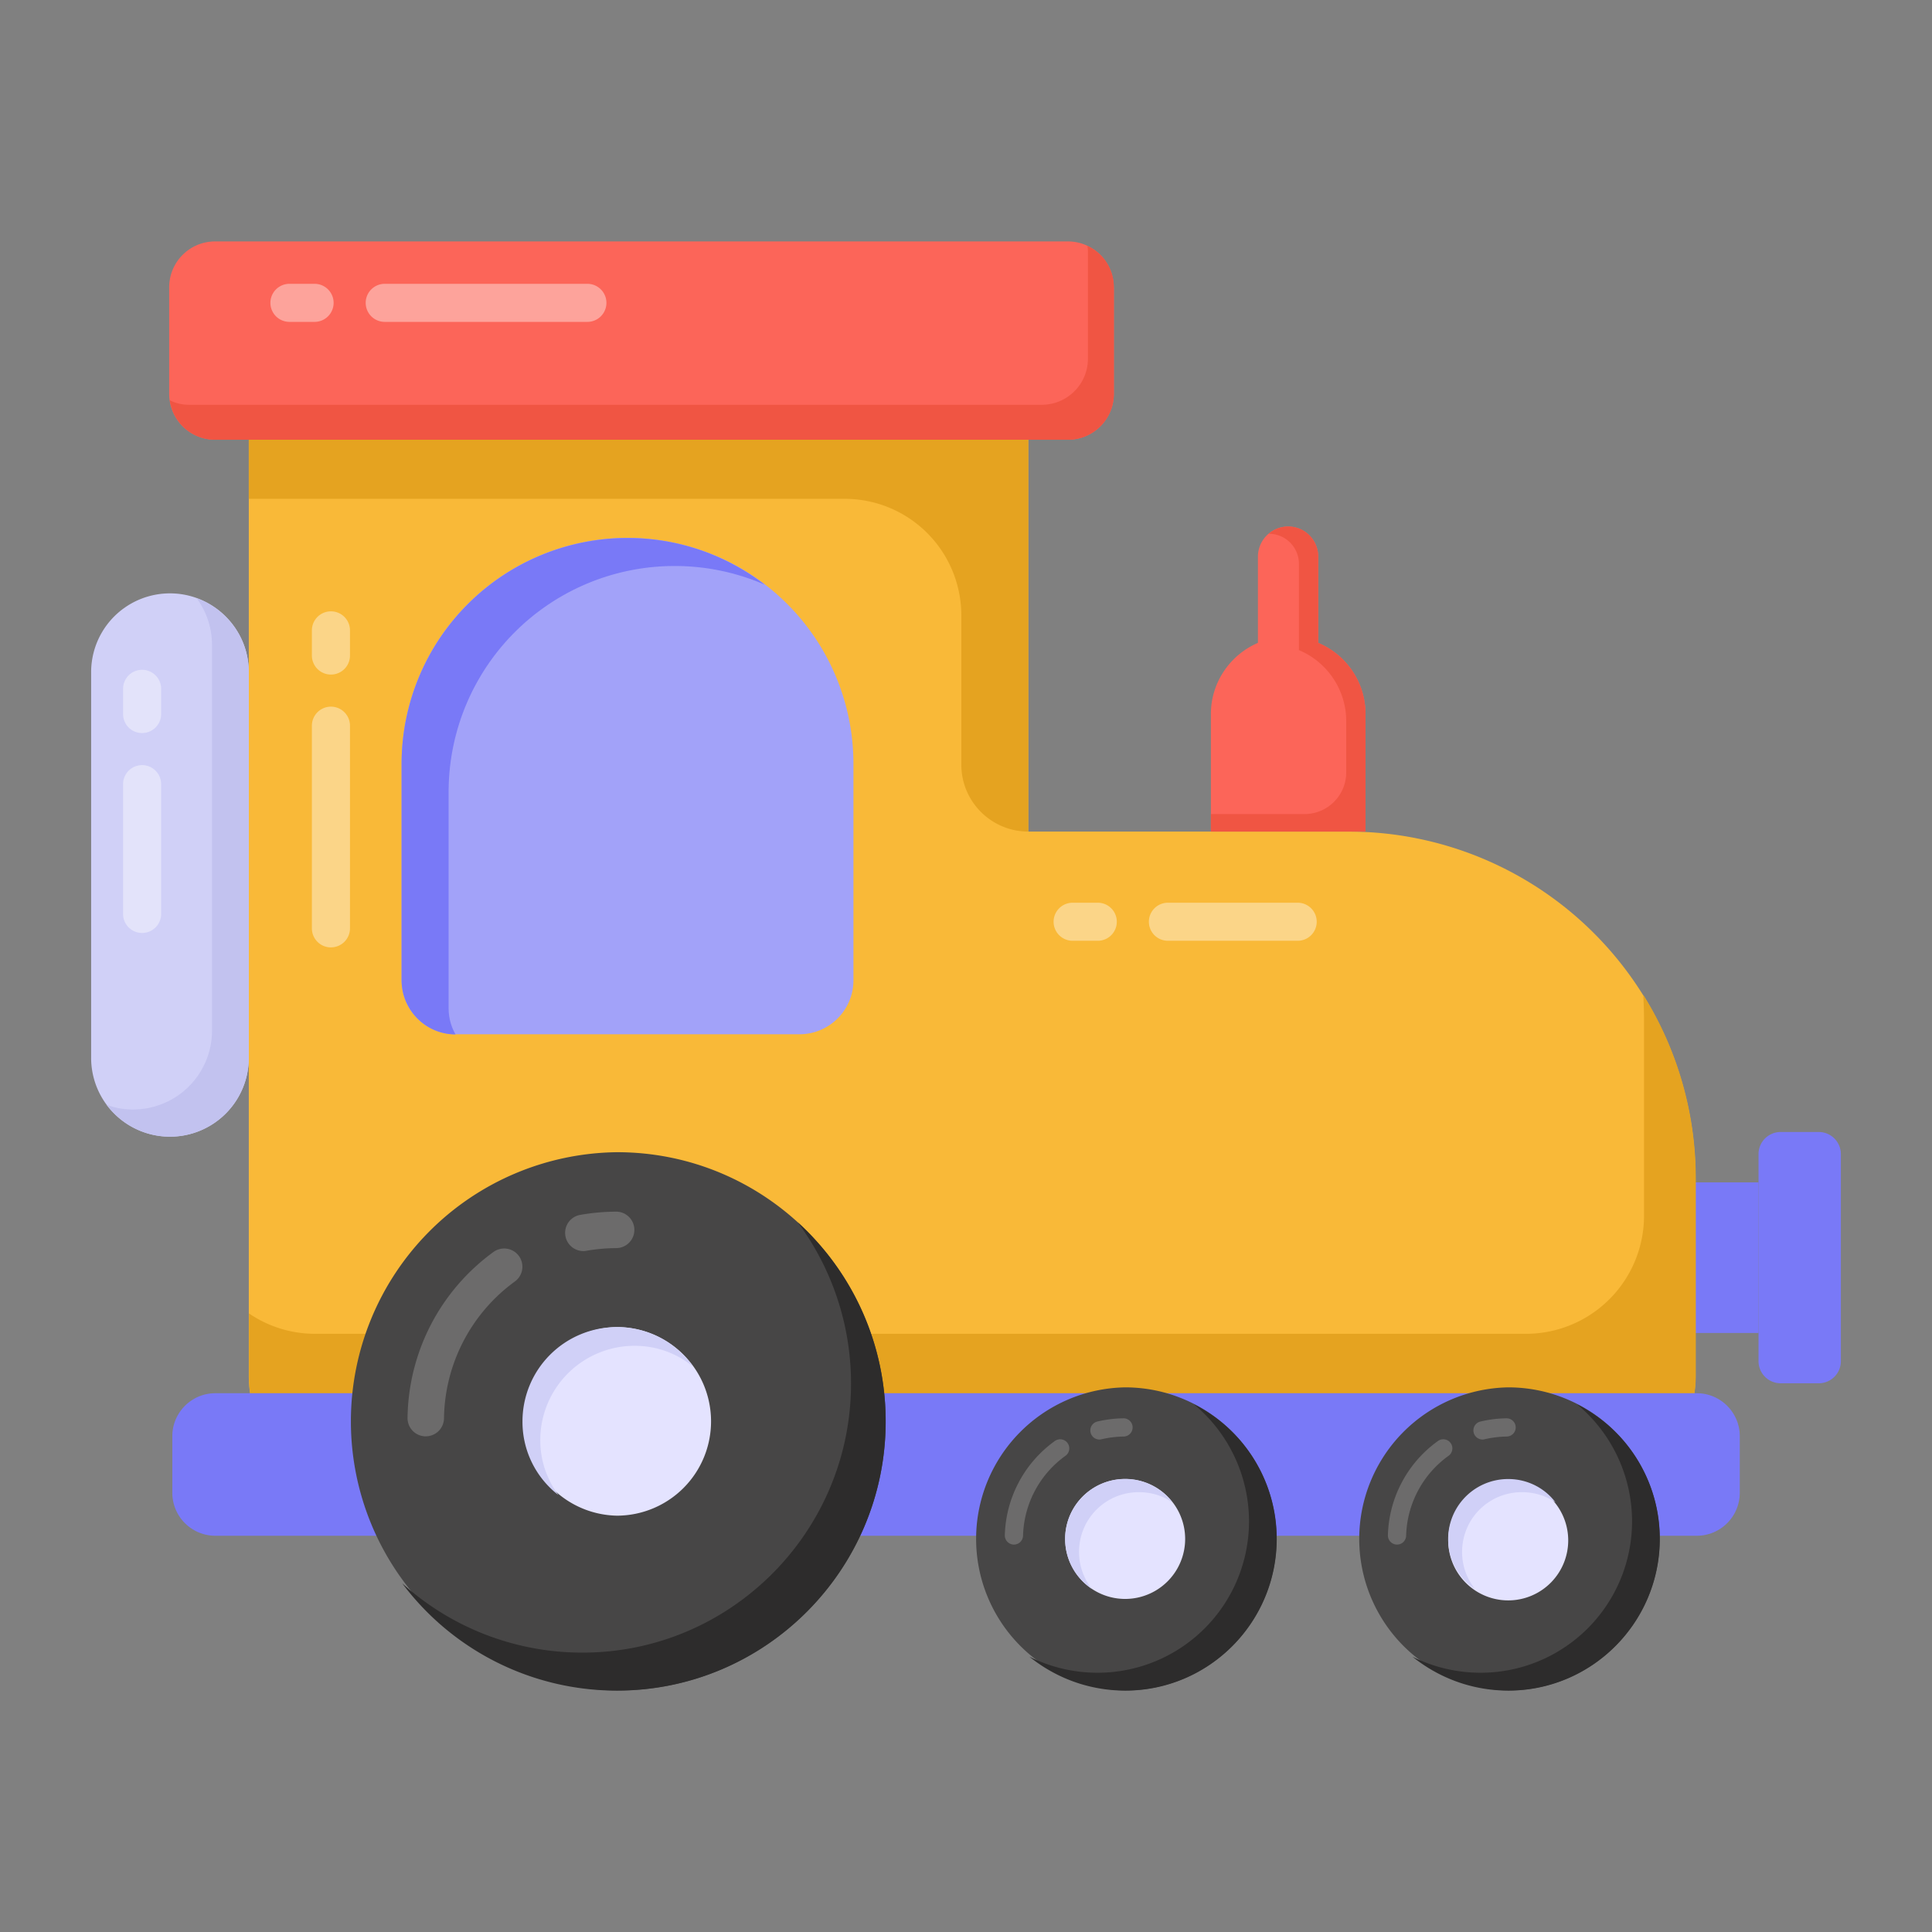 <?xml version="1.0" standalone="no"?><!DOCTYPE svg PUBLIC "-//W3C//DTD SVG 1.1//EN" "http://www.w3.org/Graphics/SVG/1.1/DTD/svg11.dtd"><svg class="icon" width="200px" height="200.00px" viewBox="0 0 1024 1024" version="1.1" xmlns="http://www.w3.org/2000/svg"><rect x="0" y="0" width="1024" height="1024" fill="#808080" stroke="none"/><path d="M898.434 626.688h33.618v79.814h-33.618z" fill="#7979F7" /><path d="M932.053 611.695v109.742c0 6.492 5.255 11.728 11.728 11.728h20.21a11.708 11.708 0 0 0 11.708-11.708v-109.742a11.708 11.708 0 0 0-11.708-11.728h-20.21a11.708 11.708 0 0 0-11.728 11.728z" fill="#7979F7" /><path d="M898.686 624.64v104.545a62.541 62.541 0 0 1-62.541 62.541H194.405a62.541 62.541 0 0 1-62.541-62.541V233.066h413.136v207.698h169.829a183.876 183.876 0 0 1 183.856 183.856z" fill="#F9B938" /><path d="M898.802 624.64v104.525a62.599 62.599 0 0 1-62.599 62.599H194.367a62.406 62.406 0 0 1-62.406-62.599v-33.038c9.834 6.762 22.026 10.82 34.971 10.82h641.835a62.599 62.599 0 0 0 62.599-62.599v-104.525c0-4.251-0.213-8.501-0.386-12.558a183.702 183.702 0 0 1 27.822 97.377zM545 440.745v-207.698H131.864v31.338h315.836a61.826 61.826 0 0 1 61.826 61.826v79.08c0 19.572 15.882 35.454 35.473 35.454z" fill="#E5A320" /><path d="M922.122 761.238v29.947a22.798 22.798 0 0 1-22.798 22.798H114.128a22.798 22.798 0 0 1-22.798-22.798V761.238c0-12.597 10.221-22.798 22.798-22.798h785.195c12.597 0 22.798 10.201 22.798 22.798z" fill="#7979F7" /><path d="M590.365 152.306v56.417a24.344 24.344 0 0 1-24.344 24.344H114.012a24.344 24.344 0 0 1-24.344-24.344v-56.417c0-13.467 10.897-24.344 24.344-24.344h451.97c13.447 0 24.344 10.878 24.344 24.344z" fill="#FC6559" /><path d="M590.365 152.228v56.552c0 13.428-10.858 24.286-24.286 24.286h-452.106a24.151 24.151 0 0 1-23.958-20.924c3.014 1.584 6.53 2.396 10.221 2.396H552.187c13.409 0 24.441-10.878 24.441-24.441v-56.417c0-1.101 0-2.222-0.328-3.342 8.308 3.671 14.066 12.153 14.066 21.89z" fill="#F05543" /><path d="M469.436 753.336c0 78.635-63.758 142.664-142.394 142.664a142.664 142.664 0 0 1 0-285.31c78.635 0 142.394 64.01 142.394 142.645z" fill="#474646" /><path d="M225.666 761.296h-0.193a9.66 9.66 0 0 1-9.467-9.834 110.36 110.36 0 0 1 45.52-87.871 9.641 9.641 0 1 1 11.399 15.592 91.233 91.233 0 0 0-37.598 72.627 9.66 9.66 0 0 1-9.66 9.467zM309.035 663.088a9.66 9.66 0 0 1-1.662-19.147c6.299-1.121 12.713-1.7 19.128-1.739h0.039a9.66 9.66 0 0 1 0.058 19.321 95.251 95.251 0 0 0-15.862 1.43 8.617 8.617 0 0 1-1.7 0.155z" fill="#FFFFFF" opacity=".2" /><path d="M469.417 753.394c0 78.597-63.739 142.664-142.336 142.664a142.046 142.046 0 0 1-113.915-56.88 142.239 142.239 0 0 0 95.541 36.748c78.597 0 142.355-64.068 142.355-142.664a143.244 143.244 0 0 0-28.286-85.475 142.549 142.549 0 0 1 46.64 105.607z" fill="#2D2C2C" /><path d="M376.871 753.336a49.983 49.983 0 0 1-49.906 50.002 50.002 50.002 0 0 1 0-99.985 49.983 49.983 0 0 1 49.906 49.983z" fill="#E4E3FF" /><path d="M367.346 724.335c-8.636-7.052-19.321-11.032-30.99-11.032a49.983 49.983 0 0 0-50.002 50.002c0 10.858 3.497 20.77 9.583 29.078a48.978 48.978 0 0 1-19.012-38.989 49.983 49.983 0 0 1 50.002-50.002c16.77 0 31.628 8.308 40.419 20.924z" fill="#D0D0F7" /><path d="M452.338 404.808v114.765c0 15.804-12.829 28.614-28.633 28.614H241.509a28.633 28.633 0 0 1-28.653-28.633v-114.746a119.731 119.731 0 1 1 239.481 0z" fill="#A2A2F9" /><path d="M405.349 309.905a119.402 119.402 0 0 0-47.761-9.912 119.731 119.731 0 0 0-119.808 119.673v114.707c0 4.946 1.275 9.738 3.671 13.892-15.824 0-28.595-12.945-28.595-28.749v-114.707a119.731 119.731 0 0 1 119.808-119.653c27.32 0 52.552 9.255 72.704 24.75z" fill="#7979F7" /><path d="M131.864 356.275v204.414a41.771 41.771 0 1 1-83.562 0V356.275a41.771 41.771 0 0 1 83.562 0z" fill="#D0D0F7" /><path d="M131.864 356.236v204.491a41.771 41.771 0 0 1-71.41 29.387 36.323 36.323 0 0 1-3.999-4.637c4.309 1.778 9.1 2.57 14.066 2.57a41.791 41.791 0 0 0 41.849-41.849V341.861c0-9.274-3.033-17.891-8.153-24.769 5.912 2.087 11.013 5.429 15.341 9.757 7.67 7.496 12.307 17.891 12.307 29.387z" fill="#C2C2EF" /><path d="M723.755 378.455v62.29h-81.959v-62.29c0-16.944 10.395-31.493 24.924-37.714v-45.694a16.036 16.036 0 0 1 15.978-15.978c8.946 0 15.978 7.187 15.978 15.978v45.694a40.863 40.863 0 0 1 25.078 37.714z" fill="#FC6559" /><path d="M723.755 378.455v62.29h-81.959v-9.274h49.596c12.23 0 22.142-9.892 22.142-22.122v-27.068c0-16.77-10.163-31.454-25.078-37.714V298.892a15.92 15.92 0 0 0-15.978-15.978 15.553 15.553 0 0 1 10.24-3.845c8.926 0 15.959 7.187 15.959 15.978v45.694a40.863 40.863 0 0 1 25.078 37.714z" fill="#F05543" /><path d="M676.613 815.664a80.297 80.297 0 0 1-80.181 80.316 80.336 80.336 0 0 1 0-160.652 80.297 80.297 0 0 1 80.181 80.336z" fill="#474646" /><path d="M537.407 818.659h-0.155a4.85 4.85 0 0 1-4.676-4.985 63.585 63.585 0 0 1 26.701-50.041 4.83 4.83 0 0 1 5.622 7.844 53.963 53.963 0 0 0-22.663 42.506 4.83 4.83 0 0 1-4.83 4.676zM582.637 762.977a4.83 4.83 0 0 1-1.121-9.506c4.521-1.082 9.177-1.662 13.853-1.739h0.077a4.83 4.83 0 0 1 0.077 9.66c-3.98 0.077-7.941 0.56-11.786 1.468a4.598 4.598 0 0 1-1.101 0.135z" fill="#FFFFFF" opacity=".2" /><path d="M676.69 815.626c0 44.283-35.937 80.432-80.22 80.432-19.34 0-36.941-6.762-50.852-17.968 10.82 5.41 23.185 8.501 36.149 8.501a80.278 80.278 0 0 0 80.239-80.239 80.761 80.761 0 0 0-29.194-62.058 79.795 79.795 0 0 1 43.877 71.332z" fill="#2D2C2C" /><path d="M628.156 815.664a31.802 31.802 0 1 1-63.604 0 31.802 31.802 0 0 1 63.604 0z" fill="#E4E3FF" /><path d="M621.394 796.286c-5.023-3.478-11.206-5.41-17.775-5.41-17.582 0-31.705 14.104-31.705 31.705 0 7.342 2.512 14.104 6.762 19.533a31.763 31.763 0 0 1 17.775-58.194c10.066 0 19.34 4.83 24.943 12.365z" fill="#D0D0F7" /><path d="M879.674 815.664a80.297 80.297 0 0 1-80.181 80.316 80.336 80.336 0 0 1 0-160.652 80.297 80.297 0 0 1 80.181 80.336z" fill="#474646" /><path d="M740.449 818.659h-0.155a4.85 4.85 0 0 1-4.676-4.985 63.585 63.585 0 0 1 26.701-50.041 4.83 4.83 0 0 1 5.622 7.844 53.963 53.963 0 0 0-22.663 42.506 4.83 4.83 0 0 1-4.83 4.676zM785.678 762.977a4.83 4.83 0 0 1-1.121-9.506c4.502-1.082 9.177-1.662 13.853-1.739h0.077a4.83 4.83 0 0 1 0.077 9.66c-3.98 0.077-7.941 0.56-11.786 1.468a4.598 4.598 0 0 1-1.101 0.135z" fill="#FFFFFF" opacity=".2" /><path d="M879.732 815.626c0 44.283-35.956 80.432-80.239 80.432-19.321 0-36.922-6.762-50.852-17.968 10.82 5.41 23.204 8.501 36.168 8.501a80.278 80.278 0 0 0 80.22-80.239 80.761 80.761 0 0 0-29.174-62.058 79.795 79.795 0 0 1 43.877 71.332z" fill="#2D2C2C" /><path d="M831.179 815.664a31.802 31.802 0 1 1-63.585 0 31.802 31.802 0 0 1 63.585 0z" fill="#E4E3FF" /><path d="M824.436 796.286c-5.023-3.478-11.206-5.41-17.775-5.41-17.601 0-31.725 14.104-31.725 31.705 0 7.342 2.512 14.104 6.762 19.533a31.763 31.763 0 0 1 17.775-58.194c10.085 0 19.359 4.83 24.962 12.365z" fill="#D0D0F7" /><path d="M321.42 160.517a10.085 10.085 0 0 1-10.085 10.085h-107.423a10.085 10.085 0 0 1 0-20.171h107.423c5.564 0 10.085 4.521 10.085 10.085zM176.824 160.517a10.085 10.085 0 0 1-10.085 10.085h-13.331a10.085 10.085 0 0 1 0-20.171h13.331c5.564 0 10.085 4.521 10.085 10.085z" fill="#FFFFFF" opacity=".4" /><path d="M175.394 502.146a10.085 10.085 0 0 1-10.085-10.105v-107.404a10.085 10.085 0 0 1 20.19 0v107.423a10.085 10.085 0 0 1-10.105 10.066zM175.394 357.531a10.085 10.085 0 0 1-10.085-10.085v-13.331a10.085 10.085 0 0 1 20.19 0v13.331a10.085 10.085 0 0 1-10.105 10.085z" fill="#FFFFFF" opacity=".4" /><path d="M697.885 488.545a10.085 10.085 0 0 1-10.085 10.085h-68.782a10.085 10.085 0 0 1 0-20.171h68.782c5.564 0 10.085 4.521 10.085 10.085zM591.93 488.545a10.085 10.085 0 0 1-10.085 10.085h-13.331a10.085 10.085 0 0 1 0-20.171h13.331c5.564 0 10.085 4.521 10.085 10.085z" fill="#FFFFFF" opacity=".4" /><path d="M75.332 494.495a10.085 10.085 0 0 1-10.105-10.105v-68.763a10.085 10.085 0 0 1 20.19 0v68.782a10.085 10.085 0 0 1-10.085 10.085zM75.332 388.54a10.085 10.085 0 0 1-10.105-10.105v-13.331a10.085 10.085 0 0 1 20.19 0v13.331a10.085 10.085 0 0 1-10.085 10.085z" fill="#FFFFFF" opacity=".4" /></svg>